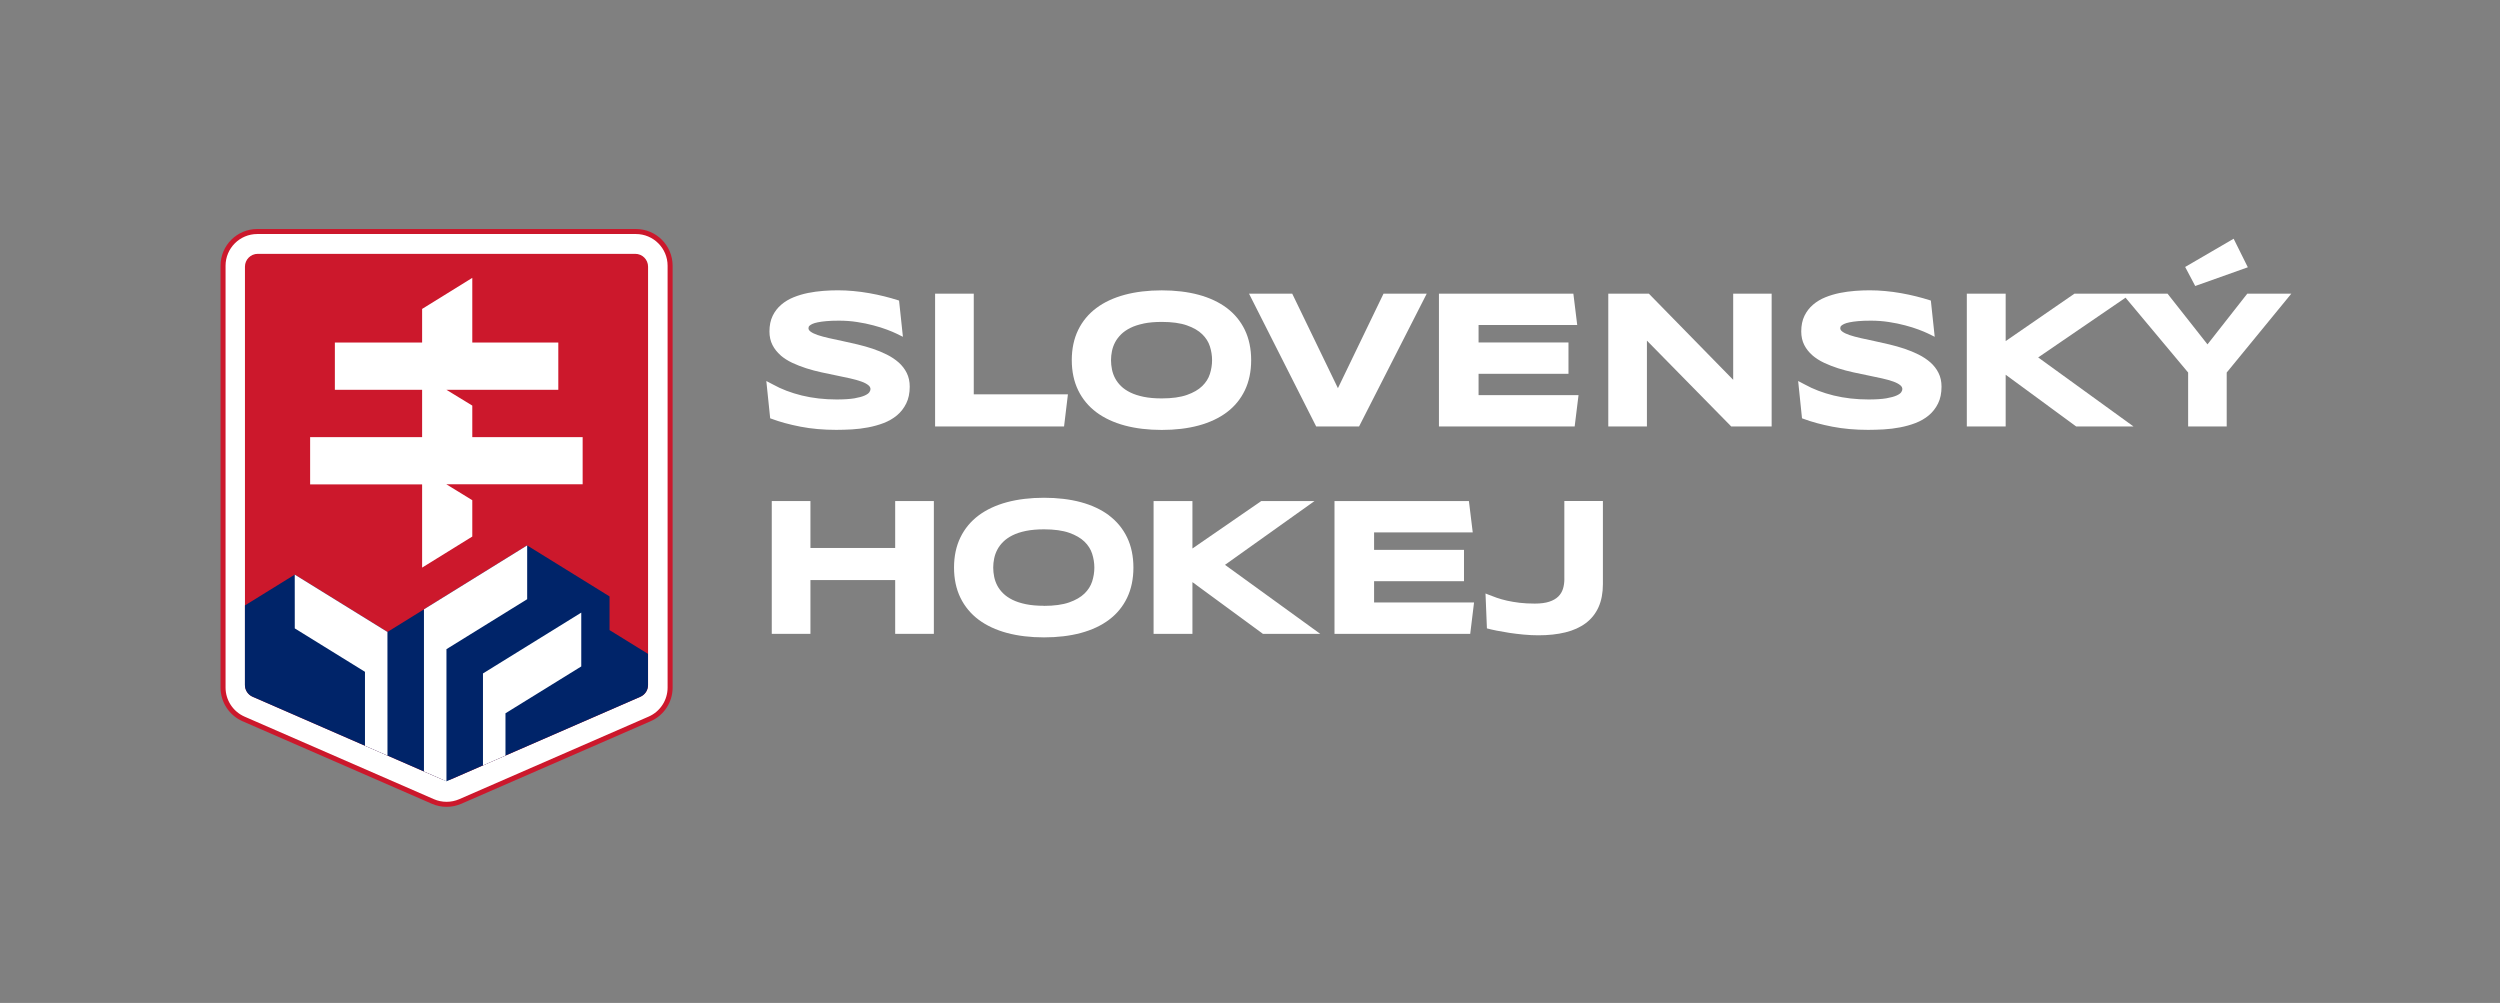 <?xml version="1.0" encoding="UTF-8"?>
<svg id="Layer_1" xmlns="http://www.w3.org/2000/svg" viewBox="0 0 706.56 283.46">
  <rect x="0" y="0" width="706.56" height="283.46" fill="#808080" stroke="none"/>
  <defs>
    <style>
      .cls-1 {
        fill: none;
        stroke: #cc182c;
        stroke-miterlimit: 10;
        stroke-width: 1.42px;
      }

      .cls-2 {
        fill: #fff;
      }

      .cls-3 {
        fill: #cc182c;
      }

      .cls-4 {
        fill: #002469;
      }
    </style>
  </defs>
  <polygon class="cls-2" points="253 154.87 229.05 154.87 229.05 141.61 218.12 141.61 218.12 179.14 229.05 179.14 229.05 163.94 253 163.94 253 179.14 263.93 179.14 263.93 141.61 253 141.61 253 154.87"/>
  <path class="cls-2" d="M313.45,145.67c-2.18-1.64-4.87-2.9-7.97-3.74-3.08-.83-6.59-1.25-10.42-1.25s-7.35.42-10.45,1.25c-3.12.84-5.82,2.1-8.02,3.74-2.22,1.66-3.95,3.74-5.15,6.21-1.2,2.46-1.81,5.33-1.81,8.53s.61,6.07,1.81,8.53c1.2,2.46,2.93,4.55,5.15,6.21,2.2,1.64,4.9,2.9,8.02,3.74,3.1.83,6.62,1.25,10.45,1.25s7.34-.42,10.42-1.25c3.1-.84,5.79-2.09,7.97-3.74,2.2-1.65,3.92-3.74,5.1-6.21,1.18-2.46,1.78-5.33,1.78-8.52s-.6-6.07-1.78-8.52c-1.18-2.46-2.9-4.55-5.1-6.21M295.06,171.21c-1.93,0-3.66-.15-5.12-.45-1.45-.3-2.72-.71-3.77-1.23-1.04-.51-1.92-1.12-2.62-1.8-.7-.68-1.26-1.42-1.68-2.21-.42-.79-.71-1.63-.89-2.49-.18-.88-.27-1.76-.27-2.63s.09-1.71.27-2.58c.18-.86.47-1.69.89-2.48.41-.79.98-1.54,1.68-2.23.7-.69,1.58-1.3,2.62-1.82,1.05-.53,2.32-.94,3.77-1.24,1.46-.3,3.19-.45,5.12-.45,2.88,0,5.27.33,7.12.98,1.82.64,3.28,1.49,4.32,2.5,1.04,1.01,1.77,2.17,2.17,3.43.41,1.29.62,2.61.62,3.91s-.21,2.61-.62,3.91c-.41,1.26-1.13,2.41-2.17,3.42-1.05,1.02-2.5,1.86-4.32,2.5-1.84.65-4.24.98-7.12.98Z"/>
  <path class="cls-2" d="M220.6,100.43c.95.81,2.07,1.53,3.33,2.12,1.24.58,2.57,1.1,3.95,1.54,1.38.44,2.82.82,4.28,1.14,1.46.32,2.89.62,4.24.89,1.35.27,2.66.55,3.87.82,1.19.27,2.25.56,3.14.88.86.3,1.53.66,2.01,1.05.4.33.6.69.6,1.1,0,.26-.1.56-.31.87-.2.31-.65.64-1.29.93-.7.32-1.69.59-2.95.81-1.28.21-2.97.32-5.02.32-3.48,0-6.79-.38-9.83-1.12-3.04-.75-5.79-1.79-8.15-3.11l-1.89-.99,1.09,10.54.35.13c2.37.89,5.13,1.64,8.22,2.24,3.09.6,6.49.9,10.12.9,1.38,0,2.86-.05,4.4-.13,1.55-.09,3.1-.28,4.61-.57,1.53-.29,3-.7,4.38-1.23,1.41-.54,2.67-1.27,3.75-2.17,1.09-.91,1.97-2.04,2.62-3.36.66-1.33.99-2.92.99-4.75,0-1.44-.28-2.75-.85-3.88-.55-1.12-1.33-2.12-2.3-2.98-.96-.84-2.07-1.58-3.33-2.21-1.24-.62-2.57-1.17-3.96-1.64-1.38-.46-2.82-.87-4.29-1.22-1.46-.35-2.89-.67-4.26-.96-1.37-.29-2.66-.57-3.88-.84-1.19-.27-2.26-.56-3.15-.86-.86-.29-1.54-.62-2.02-.98-.39-.29-.58-.6-.58-.96,0-.1.02-.23.07-.37.02-.07.08-.19.26-.35.17-.15.44-.32.78-.48.36-.17.86-.32,1.5-.45.66-.14,1.48-.25,2.46-.34.98-.09,2.18-.13,3.57-.13,1.73,0,3.45.12,5.09.38,1.66.25,3.21.57,4.61.95,1.41.37,2.69.77,3.8,1.19,1.11.42,2.01.79,2.68,1.12l1.87.92-1.09-10.24-.38-.12c-1.15-.37-2.43-.73-3.79-1.07-1.35-.34-2.78-.64-4.24-.9-1.46-.26-2.96-.46-4.46-.6-1.51-.14-2.99-.21-4.41-.21-1.3,0-2.69.05-4.13.16-1.45.11-2.9.31-4.31.59-1.43.29-2.8.7-4.09,1.22-1.31.53-2.49,1.24-3.49,2.1-1.02.87-1.84,1.93-2.43,3.16-.6,1.24-.9,2.72-.9,4.4,0,1.44.29,2.73.86,3.84.56,1.1,1.34,2.07,2.3,2.9"/>
  <polygon class="cls-2" points="301.82 111.45 275.21 111.45 275.21 82.99 264.28 82.99 264.28 120.52 300.73 120.52 301.82 111.45"/>
  <path class="cls-2" d="M309.87,116.52c2.2,1.64,4.9,2.9,8.02,3.74,3.1.83,6.61,1.25,10.45,1.25s7.34-.42,10.42-1.25c3.1-.84,5.79-2.1,7.97-3.74,2.2-1.65,3.91-3.74,5.1-6.21,1.18-2.46,1.78-5.33,1.78-8.52s-.6-6.07-1.78-8.53c-1.18-2.46-2.9-4.55-5.1-6.21-2.18-1.64-4.87-2.9-7.97-3.74-3.08-.83-6.59-1.25-10.42-1.25s-7.35.42-10.45,1.25c-3.12.84-5.82,2.09-8.02,3.74-2.22,1.65-3.95,3.74-5.15,6.2-1.2,2.46-1.81,5.33-1.81,8.53s.61,6.07,1.81,8.53c1.2,2.46,2.93,4.55,5.15,6.21M323.22,91.43c1.46-.3,3.18-.45,5.12-.45,2.88,0,5.27.33,7.11.98,1.83.64,3.28,1.48,4.32,2.5,1.04,1.01,1.77,2.16,2.17,3.42.41,1.29.62,2.61.62,3.91s-.21,2.61-.62,3.91c-.4,1.26-1.13,2.41-2.17,3.42-1.04,1.02-2.5,1.86-4.32,2.5-1.84.65-4.23.98-7.11.98-1.94,0-3.66-.15-5.12-.45-1.45-.3-2.72-.71-3.77-1.23-1.04-.51-1.92-1.11-2.62-1.8-.7-.68-1.26-1.43-1.67-2.21-.42-.79-.72-1.63-.89-2.49-.18-.88-.27-1.76-.27-2.63s.09-1.72.27-2.58c.18-.86.47-1.69.89-2.48.41-.78.98-1.53,1.68-2.23.7-.69,1.58-1.3,2.62-1.82,1.05-.53,2.32-.94,3.77-1.24Z"/>
  <path class="cls-2" d="M183.58,203.19l-53.5,23.33c-2.47,1.07-5.27,1.07-7.73,0l-53.51-23.33c-3.52-1.54-5.8-5.02-5.8-8.86v-119.23c0-5.34,4.33-9.67,9.67-9.67h107.01c5.34,0,9.67,4.33,9.67,9.67v119.23c0,3.85-2.28,7.33-5.8,8.86"/>
  <path class="cls-1" d="M183.58,203.19l-53.5,23.33c-2.47,1.07-5.27,1.07-7.73,0l-53.51-23.33c-3.52-1.54-5.8-5.02-5.8-8.86v-119.23c0-5.34,4.33-9.67,9.67-9.67h107.01c5.34,0,9.67,4.33,9.67,9.67v119.23c0,3.85-2.28,7.33-5.8,8.86Z"/>
  <path class="cls-3" d="M180.97,196.93l-53.33,23.25c-.92.4-1.97.4-2.9,0l-53.33-23.26c-1.32-.58-2.18-1.88-2.18-3.32v-118.24c0-2,1.62-3.62,3.63-3.62h106.67c2,0,3.63,1.62,3.63,3.62v118.24c0,1.44-.85,2.75-2.18,3.32"/>
  <path class="cls-4" d="M183.14,193.6v-8.8l-10.87-6.72v-9.52l-23.29-14.41-39.48,24.46-26.2-16.21-14.08,8.71v22.49c0,1.44.85,2.75,2.18,3.32l54.78,23.89,54.78-23.88c1.32-.57,2.18-1.88,2.18-3.32"/>
  <polygon class="cls-2" points="126.13 136.86 164.67 136.86 164.67 123.54 133.48 123.54 133.48 114.63 126.16 110.16 157.79 110.16 157.79 96.81 133.48 96.81 133.48 78.53 119.3 87.31 119.3 96.81 94.64 96.81 94.64 110.17 119.3 110.17 119.3 123.54 87.65 123.54 87.65 136.91 119.3 136.91 119.3 160.42 133.48 151.64 133.48 141.37 126.13 136.86"/>
  <polygon class="cls-2" points="148.99 154.14 119.82 172.21 119.82 218.04 126.18 220.82 126.18 183.47 148.99 169.35 148.99 154.14"/>
  <polygon class="cls-2" points="164.28 173.14 136.5 190.33 136.5 216.33 142.86 213.55 142.86 201.59 164.28 188.35 164.28 173.14"/>
  <polygon class="cls-2" points="83.3 162.4 109.5 178.61 109.51 213.55 103.15 210.78 103.15 189.87 83.31 177.6 83.3 162.4"/>
  <polygon class="cls-2" points="371.51 141.61 356.46 141.61 337.01 155.02 337.01 141.61 326.03 141.61 326.03 179.14 337.01 179.14 337.01 164.52 356.93 179.14 373.13 179.14 346.21 159.64 371.51 141.61"/>
  <polygon class="cls-2" points="388.35 164.26 413.76 164.26 413.76 155.4 388.35 155.4 388.35 150.46 416.23 150.46 415.15 141.61 377.16 141.61 377.16 179.14 415.52 179.14 416.6 170.28 388.35 170.28 388.35 164.26"/>
  <path class="cls-2" d="M442.13,163.56c0,1.04-.13,2-.4,2.86-.26.83-.7,1.56-1.32,2.17-.63.62-1.48,1.11-2.54,1.46-1.08.36-2.46.54-4.11.54-1.56,0-3.01-.08-4.3-.23-1.3-.16-2.49-.36-3.55-.6-1.06-.24-2.04-.52-2.9-.82-.87-.3-1.69-.61-2.42-.91l-.75-.3.4,9.87c.73.2,1.66.41,2.75.63,1.1.22,2.3.43,3.59.63,1.3.19,2.66.36,4.06.49,1.41.13,2.8.2,4.14.2,2.84,0,5.41-.28,7.64-.83,2.25-.55,4.19-1.43,5.75-2.6,1.58-1.18,2.8-2.71,3.62-4.54.81-1.81,1.23-3.99,1.23-6.48v-23.51h-10.9v21.95Z"/>
  <polygon class="cls-2" points="384.11 120.52 403.23 82.99 391.02 82.99 378.13 109.71 365.21 82.99 353 82.99 371.98 120.52 384.11 120.52"/>
  <polygon class="cls-2" points="446.13 111.67 417.88 111.67 417.88 105.64 443.29 105.64 443.29 96.79 417.88 96.79 417.88 91.85 445.76 91.85 444.67 82.99 406.68 82.99 406.68 120.52 445.04 120.52 446.13 111.67"/>
  <polygon class="cls-2" points="465.46 96.27 489.28 120.52 500.71 120.52 500.71 82.99 489.84 82.99 489.84 107.35 466 82.99 454.54 82.99 454.54 120.52 465.46 120.52 465.46 96.27"/>
  <path class="cls-2" d="M512.23,100.43c.95.81,2.07,1.53,3.33,2.12,1.24.58,2.57,1.1,3.95,1.54,1.38.44,2.82.82,4.28,1.14,1.47.32,2.89.62,4.24.89,1.35.27,2.66.55,3.87.82,1.19.27,2.25.56,3.15.88.86.3,1.53.66,2.01,1.05.4.33.59.69.59,1.1,0,.26-.1.56-.31.87-.2.31-.65.64-1.29.93-.7.32-1.69.59-2.95.81-1.28.21-2.97.32-5.02.32-3.48,0-6.78-.38-9.83-1.12-3.04-.75-5.79-1.79-8.16-3.11l-1.89-.99,1.09,10.54.35.13c2.37.89,5.13,1.64,8.22,2.24,3.09.6,6.49.9,10.12.9,1.38,0,2.86-.05,4.4-.13,1.55-.09,3.1-.28,4.61-.57,1.53-.29,3-.7,4.38-1.23,1.41-.54,2.67-1.27,3.75-2.17,1.09-.91,1.97-2.04,2.62-3.36.66-1.33.98-2.92.98-4.75,0-1.44-.28-2.75-.85-3.88-.55-1.12-1.33-2.12-2.3-2.98-.96-.84-2.07-1.58-3.33-2.21-1.24-.62-2.57-1.17-3.96-1.64-1.38-.46-2.83-.87-4.29-1.22-1.46-.35-2.89-.67-4.26-.96-1.37-.29-2.66-.57-3.88-.84-1.19-.27-2.26-.56-3.15-.86-.86-.29-1.54-.62-2.02-.98-.39-.29-.58-.6-.58-.96,0-.1.02-.23.07-.37.02-.07.08-.19.26-.35.17-.15.44-.32.78-.48.36-.17.86-.32,1.5-.45.66-.14,1.48-.25,2.46-.34.98-.09,2.18-.13,3.57-.13,1.73,0,3.45.12,5.09.38,1.65.25,3.21.57,4.61.95,1.41.37,2.69.77,3.8,1.19,1.11.42,2.01.79,2.68,1.12l1.87.92-1.09-10.24-.38-.12c-1.15-.37-2.43-.73-3.79-1.07-1.35-.34-2.78-.64-4.24-.9-1.46-.26-2.96-.46-4.46-.6-1.51-.14-2.99-.21-4.41-.21-1.3,0-2.69.05-4.13.16-1.45.11-2.9.31-4.31.59-1.42.29-2.8.7-4.09,1.22-1.31.53-2.49,1.24-3.49,2.1-1.02.87-1.83,1.93-2.43,3.16-.6,1.24-.9,2.72-.9,4.4,0,1.44.29,2.73.86,3.84.56,1.1,1.34,2.07,2.3,2.9"/>
  <polygon class="cls-2" points="566.85 105.91 586.76 120.52 602.97 120.52 576.04 101.02 600.73 84.13 618.42 105.29 618.42 120.52 629.32 120.52 629.32 105.29 647.59 82.99 635.14 82.99 623.89 97.33 612.59 82.99 586.3 82.99 566.85 96.4 566.85 82.99 555.87 82.99 555.87 120.52 566.85 120.52 566.85 105.91"/>
  <polygon class="cls-2" points="635.29 75.54 631.28 67.47 617.58 75.45 620.42 80.83 635.29 75.54"/>
</svg>
